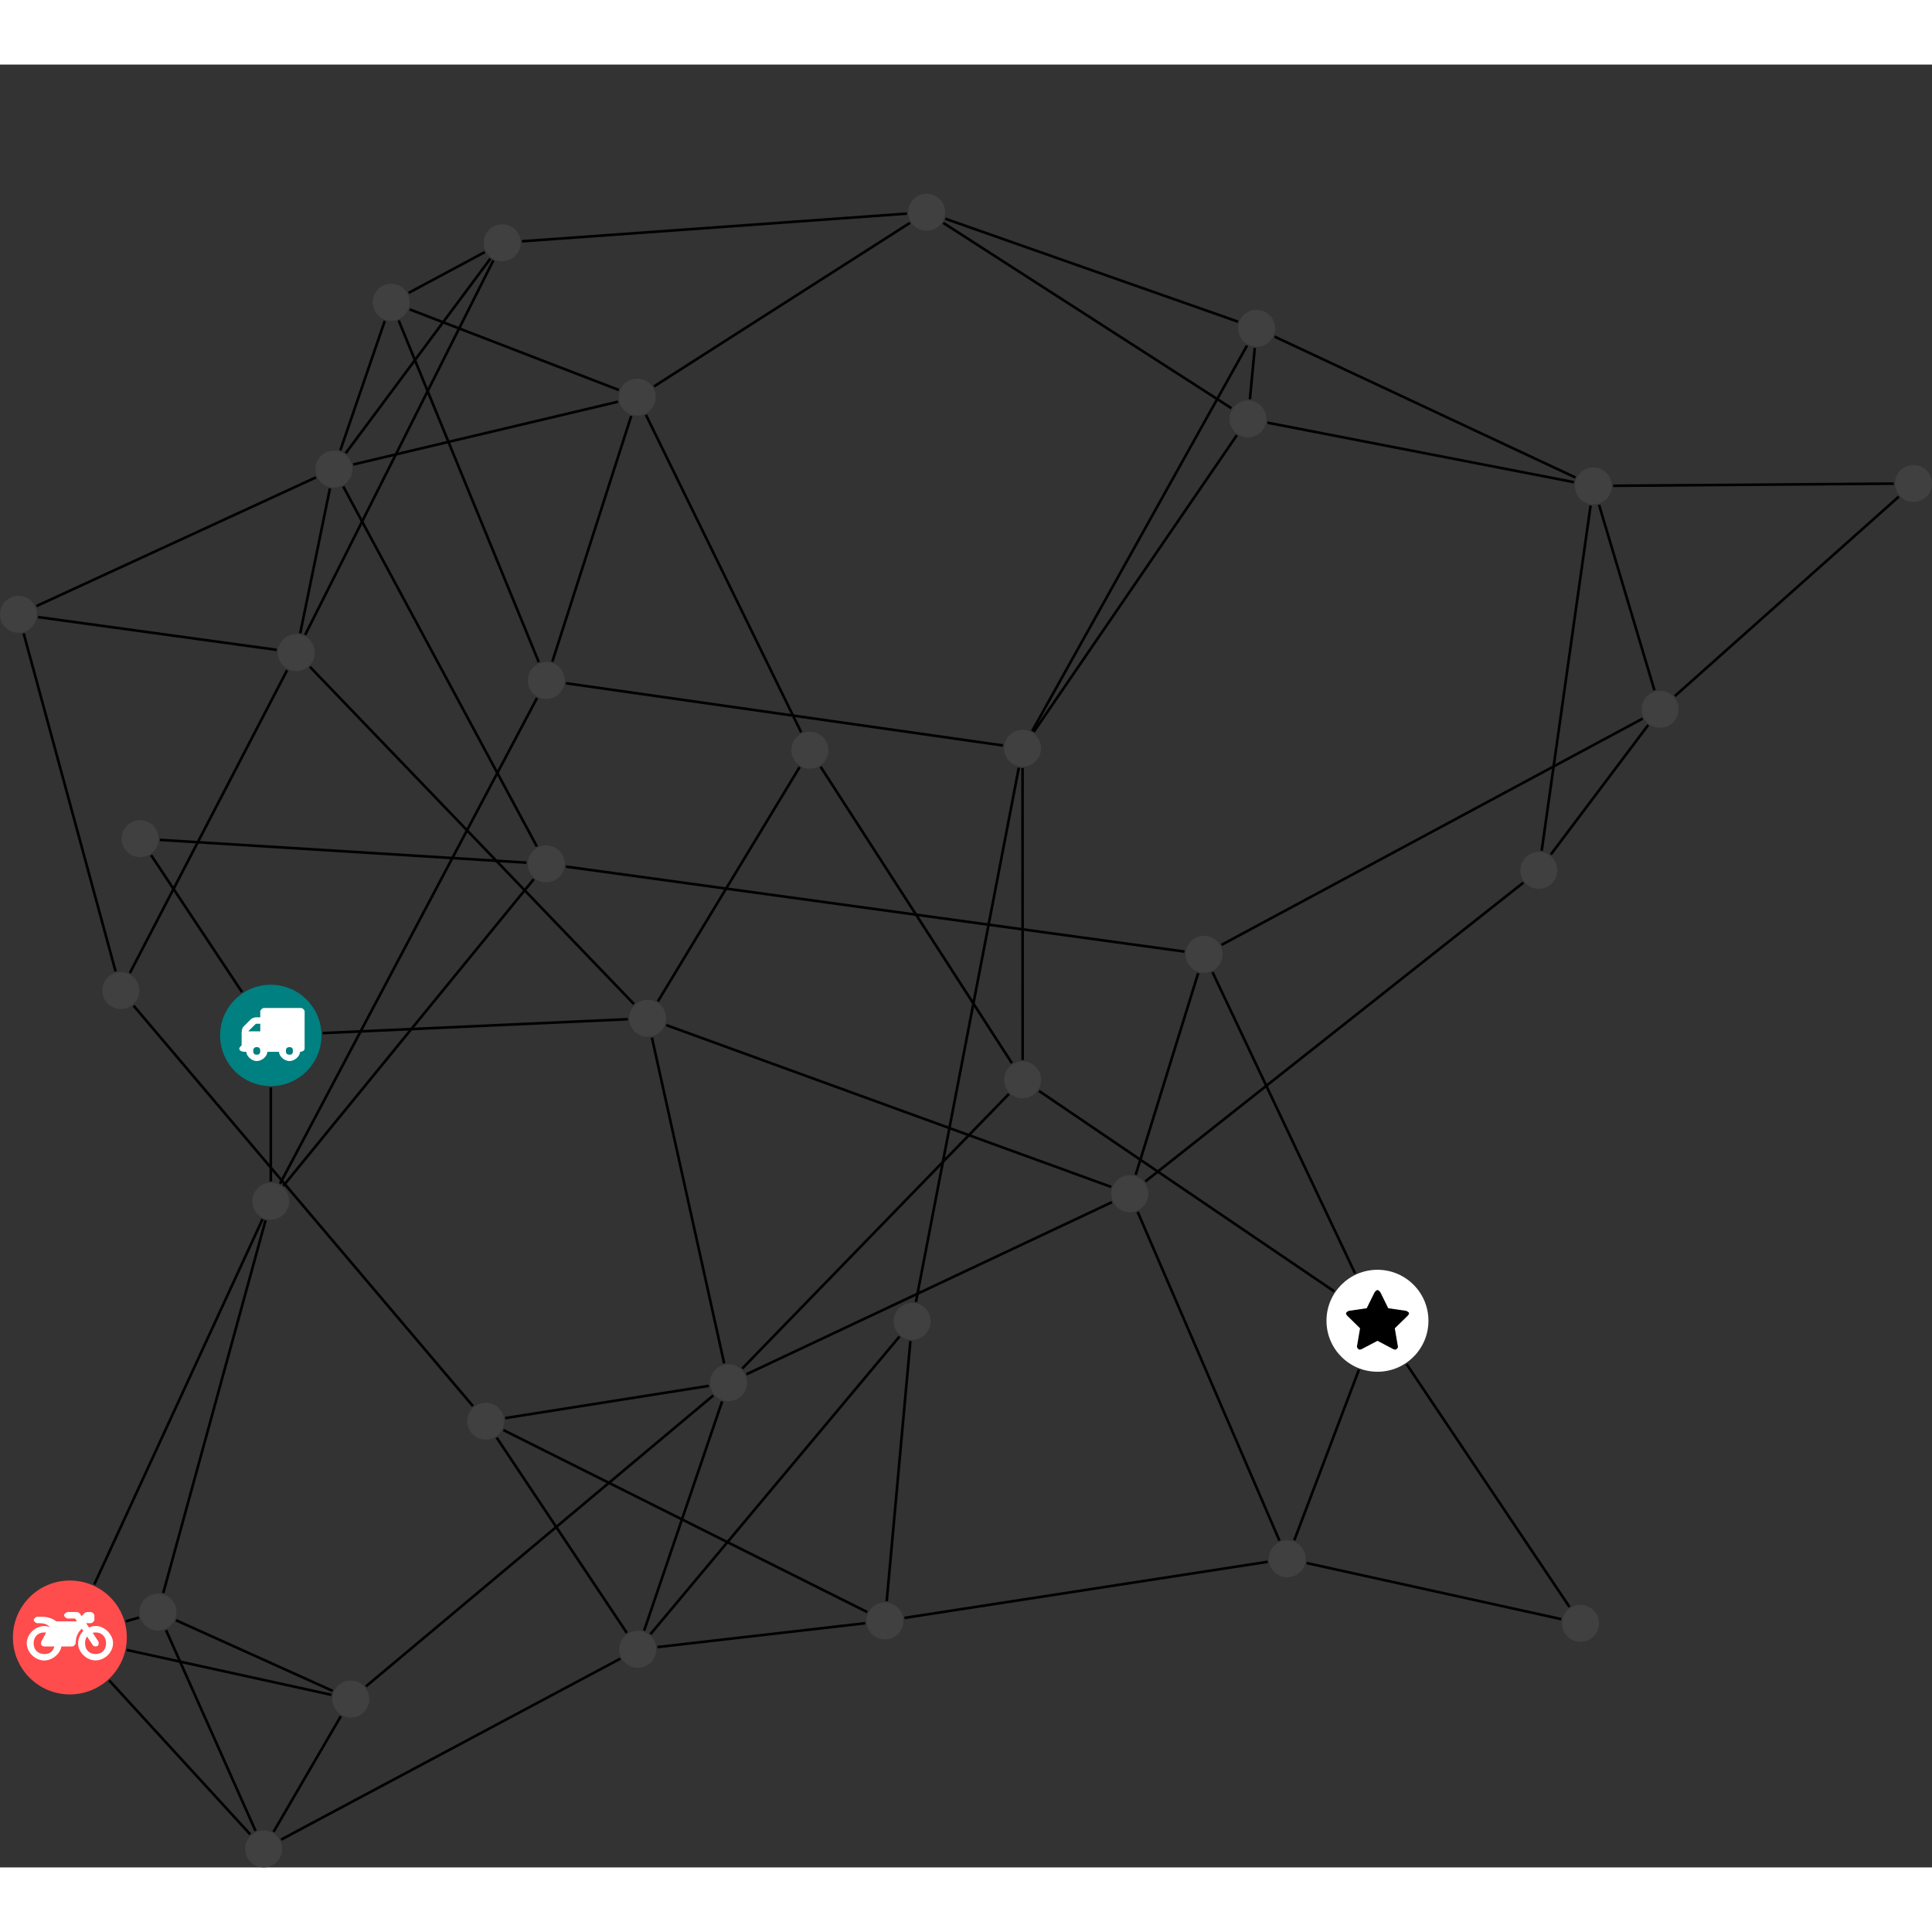<?xml version="1.0" encoding="UTF-8"?>
<svg xmlns="http://www.w3.org/2000/svg" xmlns:xlink="http://www.w3.org/1999/xlink" width="294.654pt" height="294.654pt" viewBox="0.000 -19.696 294.654 274.958" version="1.1">
<rect x="0.000" y="-19.696" width="294.654" height="274.958" fill="#333333" stroke="none"/>
<defs>
<g>
<symbol overflow="visible" id="glyph0-0">
<path style="stroke:none;" d="M 1.422 -0.75 L 1.422 -7.922 L 3.562 -7.922 L 3.562 -0.891 L 1.422 -0.891 Z M 0.625 0 L 4.531 0 L 4.531 -8.812 L 0.438 -8.812 L 0.438 0 Z M 0.625 0 "/>
</symbol>
<symbol overflow="visible" id="glyph0-1">
<path style="stroke:none;" d="M 3.375 -0.844 C 3.375 -0.453 3.234 -0.266 2.844 -0.266 C 2.469 -0.266 2.297 -0.453 2.297 -0.844 C 2.297 -1.219 2.469 -1.422 2.844 -1.422 C 3.234 -1.422 3.375 -1.219 3.375 -0.844 Z M 1.594 -3.688 L 1.594 -3.859 C 1.594 -3.875 1.578 -3.875 1.594 -3.891 L 2.688 -4.969 C 2.703 -5 2.656 -4.984 2.688 -4.984 L 3.375 -4.984 L 3.375 -3.828 L 1.594 -3.828 Z M 8.359 -0.844 C 8.359 -0.453 8.219 -0.266 7.828 -0.266 C 7.453 -0.266 7.281 -0.453 7.281 -0.844 C 7.281 -1.219 7.453 -1.422 7.828 -1.422 C 8.219 -1.422 8.359 -1.219 8.359 -0.844 Z M 10.141 -6.891 C 10.141 -7.094 9.812 -7.391 9.609 -7.391 L 3.922 -7.391 C 3.719 -7.391 3.375 -7.094 3.375 -6.891 L 3.375 -5.969 L 2.672 -5.969 C 2.469 -5.969 2.078 -5.812 1.938 -5.672 L 0.844 -4.578 C 0.531 -4.266 0.531 -3.734 0.531 -3.328 L 0.531 -1.688 C 0.516 -1.688 0.172 -1.391 0.172 -1.203 C 0.172 -0.781 0.781 -0.703 1.062 -0.703 L 1.25 -0.703 C 1.25 -0.047 2.062 0.703 2.844 0.703 C 3.641 0.703 4.453 -0.047 4.453 -0.703 L 6.234 -0.703 C 6.234 -0.047 7.047 0.703 7.828 0.703 C 8.625 0.703 9.438 -0.047 9.438 -0.703 C 9.547 -0.703 10.141 -0.781 10.141 -1.203 Z M 10.141 -6.891 "/>
</symbol>
<symbol overflow="visible" id="glyph0-2">
<path style="stroke:none;" d="M 12.969 -2.906 C 12.844 -3.984 11.859 -5.016 10.781 -5.219 C 10.234 -5.328 9.703 -5.219 9.328 -5.031 L 8.875 -5.688 L 9.609 -5.688 C 9.812 -5.688 10.141 -5.984 10.141 -6.188 L 10.141 -6.891 C 10.141 -7.094 9.812 -7.391 9.609 -7.391 L 9.047 -7.391 C 8.969 -7.391 8.734 -7.312 8.656 -7.25 L 8.188 -6.766 L 7.891 -7.203 C 7.828 -7.281 7.594 -7.391 7.484 -7.391 L 6.078 -7.391 C 5.906 -7.391 5.547 -7.125 5.516 -6.953 C 5.484 -6.734 5.828 -6.406 6.047 -6.406 L 7.188 -6.406 L 7.484 -5.969 L 4.344 -5.969 C 4.141 -6.125 3.375 -6.672 2.141 -6.672 L 1.422 -6.672 C 1.219 -6.672 0.891 -6.375 0.891 -6.188 C 0.891 -5.984 1.219 -5.688 1.422 -5.688 L 1.781 -5.688 C 2.484 -5.688 2.906 -5.516 3.281 -5.188 L 3.25 -5.141 C 3.078 -5.188 2.797 -5.25 2.5 -5.25 C 1.109 -5.25 -0.172 -4 -0.172 -2.625 C -0.172 -1.25 1.109 0 2.5 0 C 3.75 0 4.953 -1.062 5.109 -2.141 L 6.766 -2.141 C 6.969 -2.141 7.281 -2.438 7.281 -2.625 C 7.281 -3.609 7.688 -4.391 8.219 -4.844 L 8.453 -4.5 C 7.969 -4.062 7.578 -3.203 7.672 -2.359 C 7.781 -1.172 8.969 -0.094 10.141 -0.016 C 11.703 0.094 13.156 -1.344 12.969 -2.906 Z M 2.5 -0.984 C 1.516 -0.984 0.875 -1.641 0.875 -2.625 C 0.875 -3.594 1.516 -4.281 2.5 -4.281 C 2.672 -4.281 2.844 -4.234 2.781 -4.25 L 2.047 -2.891 C 2 -2.781 2 -2.469 2.047 -2.359 C 2.125 -2.25 2.375 -2.141 2.5 -2.141 L 4.031 -2.141 C 3.891 -1.453 3.344 -0.984 2.5 -0.984 Z M 10.328 -0.984 C 9.344 -0.984 8.719 -1.641 8.719 -2.625 C 8.719 -3.109 8.859 -3.469 9.031 -3.641 L 9.906 -2.328 C 9.969 -2.219 10.203 -2.141 10.328 -2.141 C 10.391 -2.141 10.594 -2.188 10.641 -2.234 C 10.812 -2.344 10.844 -2.75 10.734 -2.922 L 9.875 -4.219 C 9.859 -4.219 10.094 -4.281 10.328 -4.281 C 11.297 -4.281 11.922 -3.594 11.922 -2.625 C 11.922 -1.641 11.297 -0.984 10.328 -0.984 Z M 10.328 -0.984 "/>
</symbol>
<symbol overflow="visible" id="glyph0-3">
<path style="stroke:none;" d="M 9.438 -5.078 C 9.438 -5.25 9.078 -5.453 8.938 -5.469 L 6.266 -5.859 L 5.078 -8.266 C 5.031 -8.375 4.75 -8.641 4.625 -8.641 C 4.5 -8.641 4.234 -8.375 4.172 -8.266 L 2.984 -5.859 L 0.312 -5.469 C 0.172 -5.453 -0.172 -5.25 -0.172 -5.078 C -0.172 -4.969 -0.062 -4.781 0.016 -4.719 L 1.969 -2.797 L 1.5 -0.062 C 1.5 -0.016 1.5 0.016 1.5 0.047 C 1.5 0.203 1.75 0.453 1.906 0.453 C 1.984 0.453 2.188 0.406 2.25 0.359 L 4.625 -0.891 L 7 0.359 C 7.062 0.406 7.266 0.453 7.344 0.453 C 7.5 0.453 7.75 0.203 7.75 0.047 C 7.75 0.016 7.75 -0.016 7.734 -0.062 L 7.266 -2.797 L 9.234 -4.719 C 9.297 -4.781 9.438 -4.969 9.438 -5.078 Z M 9.438 -5.078 "/>
</symbol>
</g>
<clipPath id="clip1">
  <path d="M 19 213 L 45 213 L 45 255.262 L 19 255.262 Z M 19 213 "/>
</clipPath>
<clipPath id="clip2">
  <path d="M 11 221 L 44 221 L 44 255.262 L 11 255.262 Z M 11 221 "/>
</clipPath>
<clipPath id="clip3">
  <path d="M 36 226 L 58 226 L 58 255.262 L 36 255.262 Z M 36 226 "/>
</clipPath>
<clipPath id="clip4">
  <path d="M 37 217 L 101 217 L 101 255.262 L 37 255.262 Z M 37 217 "/>
</clipPath>
<clipPath id="clip5">
  <path d="M 249 40 L 294.652 40 L 294.652 83 L 249 83 Z M 249 40 "/>
</clipPath>
<clipPath id="clip6">
  <path d="M 240 38 L 294.652 38 L 294.652 51 L 240 51 Z M 240 38 "/>
</clipPath>
<clipPath id="clip7">
  <path d="M 37 249 L 44 249 L 44 255.262 L 37 255.262 Z M 37 249 "/>
</clipPath>
<clipPath id="clip8">
  <path d="M 289 41 L 294.652 41 L 294.652 48 L 289 48 Z M 289 41 "/>
</clipPath>
</defs>
<g id="surface1">
<path style="fill:none;stroke-width:0.399;stroke-linecap:butt;stroke-linejoin:miter;stroke:rgb(0%,0%,0%);stroke-opacity:1;stroke-miterlimit:10;" d="M 0.001 -7.93 L 0.001 -22.262 " transform="matrix(1,0,0,-1,41.3,128.375)"/>
<path style="fill:none;stroke-width:0.399;stroke-linecap:butt;stroke-linejoin:miter;stroke:rgb(0%,0%,0%);stroke-opacity:1;stroke-miterlimit:10;" d="M 7.919 0.359 L 54.458 2.477 " transform="matrix(1,0,0,-1,41.3,128.375)"/>
<path style="fill:none;stroke-width:0.399;stroke-linecap:butt;stroke-linejoin:miter;stroke:rgb(0%,0%,0%);stroke-opacity:1;stroke-miterlimit:10;" d="M -4.386 6.605 L -18.257 27.5 " transform="matrix(1,0,0,-1,41.3,128.375)"/>
<path style="fill:none;stroke-width:0.399;stroke-linecap:butt;stroke-linejoin:miter;stroke:rgb(0%,0%,0%);stroke-opacity:1;stroke-miterlimit:10;" d="M -0.8 -28.191 L -16.405 -85.035 " transform="matrix(1,0,0,-1,41.3,128.375)"/>
<path style="fill:none;stroke-width:0.399;stroke-linecap:butt;stroke-linejoin:miter;stroke:rgb(0%,0%,0%);stroke-opacity:1;stroke-miterlimit:10;" d="M -1.261 -28.02 L -26.925 -83.742 " transform="matrix(1,0,0,-1,41.3,128.375)"/>
<path style="fill:none;stroke-width:0.399;stroke-linecap:butt;stroke-linejoin:miter;stroke:rgb(0%,0%,0%);stroke-opacity:1;stroke-miterlimit:10;" d="M 1.411 -22.613 L 40.606 51.477 " transform="matrix(1,0,0,-1,41.3,128.375)"/>
<path style="fill:none;stroke-width:0.399;stroke-linecap:butt;stroke-linejoin:miter;stroke:rgb(0%,0%,0%);stroke-opacity:1;stroke-miterlimit:10;" d="M 1.907 -22.941 L 40.102 23.828 " transform="matrix(1,0,0,-1,41.3,128.375)"/>
<path style="fill:none;stroke-width:0.399;stroke-linecap:butt;stroke-linejoin:miter;stroke:rgb(0%,0%,0%);stroke-opacity:1;stroke-miterlimit:10;" d="M -20.105 -88.781 L -22.105 -89.355 " transform="matrix(1,0,0,-1,41.3,128.375)"/>
<g clip-path="url(#clip1)" clip-rule="nonzero">
<path style="fill:none;stroke-width:0.399;stroke-linecap:butt;stroke-linejoin:miter;stroke:rgb(0%,0%,0%);stroke-opacity:1;stroke-miterlimit:10;" d="M -15.976 -90.703 L -2.327 -121.312 " transform="matrix(1,0,0,-1,41.3,128.375)"/>
</g>
<path style="fill:none;stroke-width:0.399;stroke-linecap:butt;stroke-linejoin:miter;stroke:rgb(0%,0%,0%);stroke-opacity:1;stroke-miterlimit:10;" d="M -14.456 -89.188 L 9.45 -99.973 " transform="matrix(1,0,0,-1,41.3,128.375)"/>
<g clip-path="url(#clip2)" clip-rule="nonzero">
<path style="fill:none;stroke-width:0.399;stroke-linecap:butt;stroke-linejoin:miter;stroke:rgb(0%,0%,0%);stroke-opacity:1;stroke-miterlimit:10;" d="M -24.644 -98.367 L -3.136 -121.848 " transform="matrix(1,0,0,-1,41.3,128.375)"/>
</g>
<path style="fill:none;stroke-width:0.399;stroke-linecap:butt;stroke-linejoin:miter;stroke:rgb(0%,0%,0%);stroke-opacity:1;stroke-miterlimit:10;" d="M -21.964 -93.719 L 9.251 -100.566 " transform="matrix(1,0,0,-1,41.3,128.375)"/>
<g clip-path="url(#clip3)" clip-rule="nonzero">
<path style="fill:none;stroke-width:0.399;stroke-linecap:butt;stroke-linejoin:miter;stroke:rgb(0%,0%,0%);stroke-opacity:1;stroke-miterlimit:10;" d="M 0.419 -121.461 L 10.68 -103.824 " transform="matrix(1,0,0,-1,41.3,128.375)"/>
</g>
<g clip-path="url(#clip4)" clip-rule="nonzero">
<path style="fill:none;stroke-width:0.399;stroke-linecap:butt;stroke-linejoin:miter;stroke:rgb(0%,0%,0%);stroke-opacity:1;stroke-miterlimit:10;" d="M 1.567 -122.648 L 53.305 -95.047 " transform="matrix(1,0,0,-1,41.3,128.375)"/>
</g>
<path style="fill:none;stroke-width:0.399;stroke-linecap:butt;stroke-linejoin:miter;stroke:rgb(0%,0%,0%);stroke-opacity:1;stroke-miterlimit:10;" d="M 14.512 -99.277 L 67.485 -54.902 " transform="matrix(1,0,0,-1,41.3,128.375)"/>
<path style="fill:none;stroke-width:0.399;stroke-linecap:butt;stroke-linejoin:miter;stroke:rgb(0%,0%,0%);stroke-opacity:1;stroke-miterlimit:10;" d="M 198.071 -87.164 L 173.227 -50.137 " transform="matrix(1,0,0,-1,41.3,128.375)"/>
<path style="fill:none;stroke-width:0.399;stroke-linecap:butt;stroke-linejoin:miter;stroke:rgb(0%,0%,0%);stroke-opacity:1;stroke-miterlimit:10;" d="M 196.805 -89.02 L 157.97 -80.461 " transform="matrix(1,0,0,-1,41.3,128.375)"/>
<path style="fill:none;stroke-width:0.399;stroke-linecap:butt;stroke-linejoin:miter;stroke:rgb(0%,0%,0%);stroke-opacity:1;stroke-miterlimit:10;" d="M 165.954 -50.973 L 156.095 -76.988 " transform="matrix(1,0,0,-1,41.3,128.375)"/>
<path style="fill:none;stroke-width:0.399;stroke-linecap:butt;stroke-linejoin:miter;stroke:rgb(0%,0%,0%);stroke-opacity:1;stroke-miterlimit:10;" d="M 165.372 -36.301 L 143.622 9.652 " transform="matrix(1,0,0,-1,41.3,128.375)"/>
<path style="fill:none;stroke-width:0.399;stroke-linecap:butt;stroke-linejoin:miter;stroke:rgb(0%,0%,0%);stroke-opacity:1;stroke-miterlimit:10;" d="M 162.184 -39.031 L 117.161 -8.461 " transform="matrix(1,0,0,-1,41.3,128.375)"/>
<path style="fill:none;stroke-width:0.399;stroke-linecap:butt;stroke-linejoin:miter;stroke:rgb(0%,0%,0%);stroke-opacity:1;stroke-miterlimit:10;" d="M 153.829 -77.039 L 132.208 -26.91 " transform="matrix(1,0,0,-1,41.3,128.375)"/>
<path style="fill:none;stroke-width:0.399;stroke-linecap:butt;stroke-linejoin:miter;stroke:rgb(0%,0%,0%);stroke-opacity:1;stroke-miterlimit:10;" d="M 152.044 -80.273 L 96.645 -88.832 " transform="matrix(1,0,0,-1,41.3,128.375)"/>
<path style="fill:none;stroke-width:0.399;stroke-linecap:butt;stroke-linejoin:miter;stroke:rgb(0%,0%,0%);stroke-opacity:1;stroke-miterlimit:10;" d="M 141.438 9.496 L 131.907 -21.254 " transform="matrix(1,0,0,-1,41.3,128.375)"/>
<path style="fill:none;stroke-width:0.399;stroke-linecap:butt;stroke-linejoin:miter;stroke:rgb(0%,0%,0%);stroke-opacity:1;stroke-miterlimit:10;" d="M 144.989 13.809 L 209.223 48.324 " transform="matrix(1,0,0,-1,41.3,128.375)"/>
<path style="fill:none;stroke-width:0.399;stroke-linecap:butt;stroke-linejoin:miter;stroke:rgb(0%,0%,0%);stroke-opacity:1;stroke-miterlimit:10;" d="M 139.345 12.789 L 45.001 25.754 " transform="matrix(1,0,0,-1,41.3,128.375)"/>
<path style="fill:none;stroke-width:0.399;stroke-linecap:butt;stroke-linejoin:miter;stroke:rgb(0%,0%,0%);stroke-opacity:1;stroke-miterlimit:10;" d="M 133.38 -22.266 L 191.032 23.312 " transform="matrix(1,0,0,-1,41.3,128.375)"/>
<path style="fill:none;stroke-width:0.399;stroke-linecap:butt;stroke-linejoin:miter;stroke:rgb(0%,0%,0%);stroke-opacity:1;stroke-miterlimit:10;" d="M 128.282 -25.426 L 72.532 -51.68 " transform="matrix(1,0,0,-1,41.3,128.375)"/>
<path style="fill:none;stroke-width:0.399;stroke-linecap:butt;stroke-linejoin:miter;stroke:rgb(0%,0%,0%);stroke-opacity:1;stroke-miterlimit:10;" d="M 128.177 -23.105 L 60.309 1.582 " transform="matrix(1,0,0,-1,41.3,128.375)"/>
<g clip-path="url(#clip5)" clip-rule="nonzero">
<path style="fill:none;stroke-width:0.399;stroke-linecap:butt;stroke-linejoin:miter;stroke:rgb(0%,0%,0%);stroke-opacity:1;stroke-miterlimit:10;" d="M 248.286 82.176 L 214.137 51.758 " transform="matrix(1,0,0,-1,41.3,128.375)"/>
</g>
<g clip-path="url(#clip6)" clip-rule="nonzero">
<path style="fill:none;stroke-width:0.399;stroke-linecap:butt;stroke-linejoin:miter;stroke:rgb(0%,0%,0%);stroke-opacity:1;stroke-miterlimit:10;" d="M 247.52 84.16 L 204.727 83.832 " transform="matrix(1,0,0,-1,41.3,128.375)"/>
</g>
<path style="fill:none;stroke-width:0.399;stroke-linecap:butt;stroke-linejoin:miter;stroke:rgb(0%,0%,0%);stroke-opacity:1;stroke-miterlimit:10;" d="M 195.216 27.594 L 210.067 47.34 " transform="matrix(1,0,0,-1,41.3,128.375)"/>
<path style="fill:none;stroke-width:0.399;stroke-linecap:butt;stroke-linejoin:miter;stroke:rgb(0%,0%,0%);stroke-opacity:1;stroke-miterlimit:10;" d="M 193.825 28.172 L 201.286 80.82 " transform="matrix(1,0,0,-1,41.3,128.375)"/>
<path style="fill:none;stroke-width:0.399;stroke-linecap:butt;stroke-linejoin:miter;stroke:rgb(0%,0%,0%);stroke-opacity:1;stroke-miterlimit:10;" d="M 211.02 52.645 L 202.575 80.918 " transform="matrix(1,0,0,-1,41.3,128.375)"/>
<path style="fill:none;stroke-width:0.399;stroke-linecap:butt;stroke-linejoin:miter;stroke:rgb(0%,0%,0%);stroke-opacity:1;stroke-miterlimit:10;" d="M 198.747 84.383 L 152.001 93.457 " transform="matrix(1,0,0,-1,41.3,128.375)"/>
<path style="fill:none;stroke-width:0.399;stroke-linecap:butt;stroke-linejoin:miter;stroke:rgb(0%,0%,0%);stroke-opacity:1;stroke-miterlimit:10;" d="M 198.977 85.09 L 153.091 106.578 " transform="matrix(1,0,0,-1,41.3,128.375)"/>
<path style="fill:none;stroke-width:0.399;stroke-linecap:butt;stroke-linejoin:miter;stroke:rgb(0%,0%,0%);stroke-opacity:1;stroke-miterlimit:10;" d="M 149.325 97.035 L 150.071 104.852 " transform="matrix(1,0,0,-1,41.3,128.375)"/>
<path style="fill:none;stroke-width:0.399;stroke-linecap:butt;stroke-linejoin:miter;stroke:rgb(0%,0%,0%);stroke-opacity:1;stroke-miterlimit:10;" d="M 147.333 91.543 L 116.356 46.289 " transform="matrix(1,0,0,-1,41.3,128.375)"/>
<path style="fill:none;stroke-width:0.399;stroke-linecap:butt;stroke-linejoin:miter;stroke:rgb(0%,0%,0%);stroke-opacity:1;stroke-miterlimit:10;" d="M 146.501 95.664 L 102.563 123.926 " transform="matrix(1,0,0,-1,41.3,128.375)"/>
<path style="fill:none;stroke-width:0.399;stroke-linecap:butt;stroke-linejoin:miter;stroke:rgb(0%,0%,0%);stroke-opacity:1;stroke-miterlimit:10;" d="M 148.887 105.219 L 116.122 46.434 " transform="matrix(1,0,0,-1,41.3,128.375)"/>
<path style="fill:none;stroke-width:0.399;stroke-linecap:butt;stroke-linejoin:miter;stroke:rgb(0%,0%,0%);stroke-opacity:1;stroke-miterlimit:10;" d="M 147.509 108.859 L 102.872 124.559 " transform="matrix(1,0,0,-1,41.3,128.375)"/>
<path style="fill:none;stroke-width:0.399;stroke-linecap:butt;stroke-linejoin:miter;stroke:rgb(0%,0%,0%);stroke-opacity:1;stroke-miterlimit:10;" d="M 111.665 44.223 L 45.005 53.719 " transform="matrix(1,0,0,-1,41.3,128.375)"/>
<path style="fill:none;stroke-width:0.399;stroke-linecap:butt;stroke-linejoin:miter;stroke:rgb(0%,0%,0%);stroke-opacity:1;stroke-miterlimit:10;" d="M 114.083 40.832 L 98.391 -40.641 " transform="matrix(1,0,0,-1,41.3,128.375)"/>
<path style="fill:none;stroke-width:0.399;stroke-linecap:butt;stroke-linejoin:miter;stroke:rgb(0%,0%,0%);stroke-opacity:1;stroke-miterlimit:10;" d="M 114.653 40.781 L 114.665 -3.746 " transform="matrix(1,0,0,-1,41.3,128.375)"/>
<path style="fill:none;stroke-width:0.399;stroke-linecap:butt;stroke-linejoin:miter;stroke:rgb(0%,0%,0%);stroke-opacity:1;stroke-miterlimit:10;" d="M 40.872 56.934 L 19.505 109.035 " transform="matrix(1,0,0,-1,41.3,128.375)"/>
<path style="fill:none;stroke-width:0.399;stroke-linecap:butt;stroke-linejoin:miter;stroke:rgb(0%,0%,0%);stroke-opacity:1;stroke-miterlimit:10;" d="M 42.938 57.016 L 54.97 94.477 " transform="matrix(1,0,0,-1,41.3,128.375)"/>
<path style="fill:none;stroke-width:0.399;stroke-linecap:butt;stroke-linejoin:miter;stroke:rgb(0%,0%,0%);stroke-opacity:1;stroke-miterlimit:10;" d="M 97.548 -46.605 L 93.934 -86.289 " transform="matrix(1,0,0,-1,41.3,128.375)"/>
<path style="fill:none;stroke-width:0.399;stroke-linecap:butt;stroke-linejoin:miter;stroke:rgb(0%,0%,0%);stroke-opacity:1;stroke-miterlimit:10;" d="M 95.884 -45.918 L 57.903 -91.309 " transform="matrix(1,0,0,-1,41.3,128.375)"/>
<path style="fill:none;stroke-width:0.399;stroke-linecap:butt;stroke-linejoin:miter;stroke:rgb(0%,0%,0%);stroke-opacity:1;stroke-miterlimit:10;" d="M 90.665 -89.641 L 58.966 -93.281 " transform="matrix(1,0,0,-1,41.3,128.375)"/>
<path style="fill:none;stroke-width:0.399;stroke-linecap:butt;stroke-linejoin:miter;stroke:rgb(0%,0%,0%);stroke-opacity:1;stroke-miterlimit:10;" d="M 90.966 -87.945 L 35.473 -60.18 " transform="matrix(1,0,0,-1,41.3,128.375)"/>
<path style="fill:none;stroke-width:0.399;stroke-linecap:butt;stroke-linejoin:miter;stroke:rgb(0%,0%,0%);stroke-opacity:1;stroke-miterlimit:10;" d="M 54.294 -91.113 L 34.45 -61.34 " transform="matrix(1,0,0,-1,41.3,128.375)"/>
<path style="fill:none;stroke-width:0.399;stroke-linecap:butt;stroke-linejoin:miter;stroke:rgb(0%,0%,0%);stroke-opacity:1;stroke-miterlimit:10;" d="M 56.938 -90.766 L 68.829 -55.824 " transform="matrix(1,0,0,-1,41.3,128.375)"/>
<path style="fill:none;stroke-width:0.399;stroke-linecap:butt;stroke-linejoin:miter;stroke:rgb(0%,0%,0%);stroke-opacity:1;stroke-miterlimit:10;" d="M 35.755 -58.359 L 66.821 -53.438 " transform="matrix(1,0,0,-1,41.3,128.375)"/>
<path style="fill:none;stroke-width:0.399;stroke-linecap:butt;stroke-linejoin:miter;stroke:rgb(0%,0%,0%);stroke-opacity:1;stroke-miterlimit:10;" d="M 30.825 -56.527 L -20.929 4.547 " transform="matrix(1,0,0,-1,41.3,128.375)"/>
<path style="fill:none;stroke-width:0.399;stroke-linecap:butt;stroke-linejoin:miter;stroke:rgb(0%,0%,0%);stroke-opacity:1;stroke-miterlimit:10;" d="M 69.145 -50.02 L 58.126 -0.332 " transform="matrix(1,0,0,-1,41.3,128.375)"/>
<path style="fill:none;stroke-width:0.399;stroke-linecap:butt;stroke-linejoin:miter;stroke:rgb(0%,0%,0%);stroke-opacity:1;stroke-miterlimit:10;" d="M 71.903 -50.801 L 112.563 -8.93 " transform="matrix(1,0,0,-1,41.3,128.375)"/>
<path style="fill:none;stroke-width:0.399;stroke-linecap:butt;stroke-linejoin:miter;stroke:rgb(0%,0%,0%);stroke-opacity:1;stroke-miterlimit:10;" d="M -23.671 9.762 L -37.691 61.309 " transform="matrix(1,0,0,-1,41.3,128.375)"/>
<path style="fill:none;stroke-width:0.399;stroke-linecap:butt;stroke-linejoin:miter;stroke:rgb(0%,0%,0%);stroke-opacity:1;stroke-miterlimit:10;" d="M -21.491 9.527 L 2.493 55.715 " transform="matrix(1,0,0,-1,41.3,128.375)"/>
<path style="fill:none;stroke-width:0.399;stroke-linecap:butt;stroke-linejoin:miter;stroke:rgb(0%,0%,0%);stroke-opacity:1;stroke-miterlimit:10;" d="M -35.495 63.809 L 0.895 58.805 " transform="matrix(1,0,0,-1,41.3,128.375)"/>
<path style="fill:none;stroke-width:0.399;stroke-linecap:butt;stroke-linejoin:miter;stroke:rgb(0%,0%,0%);stroke-opacity:1;stroke-miterlimit:10;" d="M -35.741 65.484 L 6.888 85.117 " transform="matrix(1,0,0,-1,41.3,128.375)"/>
<path style="fill:none;stroke-width:0.399;stroke-linecap:butt;stroke-linejoin:miter;stroke:rgb(0%,0%,0%);stroke-opacity:1;stroke-miterlimit:10;" d="M 4.489 61.348 L 9.02 83.422 " transform="matrix(1,0,0,-1,41.3,128.375)"/>
<path style="fill:none;stroke-width:0.399;stroke-linecap:butt;stroke-linejoin:miter;stroke:rgb(0%,0%,0%);stroke-opacity:1;stroke-miterlimit:10;" d="M 5.239 61.09 L 33.938 118.203 " transform="matrix(1,0,0,-1,41.3,128.375)"/>
<path style="fill:none;stroke-width:0.399;stroke-linecap:butt;stroke-linejoin:miter;stroke:rgb(0%,0%,0%);stroke-opacity:1;stroke-miterlimit:10;" d="M 5.973 56.215 L 55.384 4.789 " transform="matrix(1,0,0,-1,41.3,128.375)"/>
<path style="fill:none;stroke-width:0.399;stroke-linecap:butt;stroke-linejoin:miter;stroke:rgb(0%,0%,0%);stroke-opacity:1;stroke-miterlimit:10;" d="M 11.427 88.801 L 33.493 118.477 " transform="matrix(1,0,0,-1,41.3,128.375)"/>
<path style="fill:none;stroke-width:0.399;stroke-linecap:butt;stroke-linejoin:miter;stroke:rgb(0%,0%,0%);stroke-opacity:1;stroke-miterlimit:10;" d="M 10.606 89.234 L 17.38 108.973 " transform="matrix(1,0,0,-1,41.3,128.375)"/>
<path style="fill:none;stroke-width:0.399;stroke-linecap:butt;stroke-linejoin:miter;stroke:rgb(0%,0%,0%);stroke-opacity:1;stroke-miterlimit:10;" d="M 12.563 87.074 L 52.954 96.656 " transform="matrix(1,0,0,-1,41.3,128.375)"/>
<path style="fill:none;stroke-width:0.399;stroke-linecap:butt;stroke-linejoin:miter;stroke:rgb(0%,0%,0%);stroke-opacity:1;stroke-miterlimit:10;" d="M 11.055 83.719 L 40.579 28.82 " transform="matrix(1,0,0,-1,41.3,128.375)"/>
<path style="fill:none;stroke-width:0.399;stroke-linecap:butt;stroke-linejoin:miter;stroke:rgb(0%,0%,0%);stroke-opacity:1;stroke-miterlimit:10;" d="M 32.634 119.473 L 21.02 113.25 " transform="matrix(1,0,0,-1,41.3,128.375)"/>
<path style="fill:none;stroke-width:0.399;stroke-linecap:butt;stroke-linejoin:miter;stroke:rgb(0%,0%,0%);stroke-opacity:1;stroke-miterlimit:10;" d="M 38.302 121.117 L 97.016 125.34 " transform="matrix(1,0,0,-1,41.3,128.375)"/>
<path style="fill:none;stroke-width:0.399;stroke-linecap:butt;stroke-linejoin:miter;stroke:rgb(0%,0%,0%);stroke-opacity:1;stroke-miterlimit:10;" d="M 21.177 110.738 L 53.075 98.438 " transform="matrix(1,0,0,-1,41.3,128.375)"/>
<path style="fill:none;stroke-width:0.399;stroke-linecap:butt;stroke-linejoin:miter;stroke:rgb(0%,0%,0%);stroke-opacity:1;stroke-miterlimit:10;" d="M 97.481 123.934 L 58.434 98.977 " transform="matrix(1,0,0,-1,41.3,128.375)"/>
<path style="fill:none;stroke-width:0.399;stroke-linecap:butt;stroke-linejoin:miter;stroke:rgb(0%,0%,0%);stroke-opacity:1;stroke-miterlimit:10;" d="M 57.216 94.641 L 80.891 46.227 " transform="matrix(1,0,0,-1,41.3,128.375)"/>
<path style="fill:none;stroke-width:0.399;stroke-linecap:butt;stroke-linejoin:miter;stroke:rgb(0%,0%,0%);stroke-opacity:1;stroke-miterlimit:10;" d="M 80.657 40.934 L 59.036 5.195 " transform="matrix(1,0,0,-1,41.3,128.375)"/>
<path style="fill:none;stroke-width:0.399;stroke-linecap:butt;stroke-linejoin:miter;stroke:rgb(0%,0%,0%);stroke-opacity:1;stroke-miterlimit:10;" d="M 83.852 40.98 L 113.028 -4.23 " transform="matrix(1,0,0,-1,41.3,128.375)"/>
<path style="fill:none;stroke-width:0.399;stroke-linecap:butt;stroke-linejoin:miter;stroke:rgb(0%,0%,0%);stroke-opacity:1;stroke-miterlimit:10;" d="M -16.917 29.828 L 38.997 26.352 " transform="matrix(1,0,0,-1,41.3,128.375)"/>
<path style=" stroke:none;fill-rule:nonzero;fill:rgb(0%,50%,50%);fill-opacity:1;" d="M 49.027 128.375 C 49.027 124.105 45.57 120.645 41.301 120.645 C 37.031 120.645 33.57 124.105 33.57 128.375 C 33.57 132.645 37.031 136.105 41.301 136.105 C 45.57 136.105 49.027 132.645 49.027 128.375 Z M 49.027 128.375 "/>
<g style="fill:rgb(100%,100%,100%);fill-opacity:1;">
  <use xlink:href="#glyph0-1" x="36.319" y="131.578"/>
</g>
<path style=" stroke:none;fill-rule:nonzero;fill:rgb(25%,25%,25%);fill-opacity:1;" d="M 44.117 153.652 C 44.117 152.098 42.855 150.836 41.301 150.836 C 39.742 150.836 38.48 152.098 38.48 153.652 C 38.48 155.211 39.742 156.473 41.301 156.473 C 42.855 156.473 44.117 155.211 44.117 153.652 Z M 44.117 153.652 "/>
<path style=" stroke:none;fill-rule:nonzero;fill:rgb(25%,25%,25%);fill-opacity:1;" d="M 26.914 216.32 C 26.914 214.762 25.652 213.5 24.094 213.5 C 22.539 213.5 21.277 214.762 21.277 216.32 C 21.277 217.875 22.539 219.137 24.094 219.137 C 25.652 219.137 26.914 217.875 26.914 216.32 Z M 26.914 216.32 "/>
<path style=" stroke:none;fill-rule:nonzero;fill:rgb(100%,29.999%,29.999%);fill-opacity:1;" d="M 19.344 220.191 C 19.344 215.391 15.453 211.504 10.656 211.504 C 5.859 211.504 1.969 215.391 1.969 220.191 C 1.969 224.988 5.859 228.875 10.656 228.875 C 15.453 228.875 19.344 224.988 19.344 220.191 Z M 19.344 220.191 "/>
<g style="fill:rgb(100%,100%,100%);fill-opacity:1;">
  <use xlink:href="#glyph0-2" x="4.255" y="223.702"/>
</g>
<g clip-path="url(#clip7)" clip-rule="nonzero">
<path style=" stroke:none;fill-rule:nonzero;fill:rgb(25%,25%,25%);fill-opacity:1;" d="M 43.023 252.445 C 43.023 250.887 41.762 249.625 40.203 249.625 C 38.648 249.625 37.387 250.887 37.387 252.445 C 37.387 254 38.648 255.262 40.203 255.262 C 41.762 255.262 43.023 254 43.023 252.445 Z M 43.023 252.445 "/>
</g>
<path style=" stroke:none;fill-rule:nonzero;fill:rgb(25%,25%,25%);fill-opacity:1;" d="M 56.316 229.59 C 56.316 228.031 55.055 226.77 53.5 226.77 C 51.941 226.77 50.68 228.031 50.68 229.59 C 50.68 231.145 51.941 232.406 53.5 232.406 C 55.055 232.406 56.316 231.145 56.316 229.59 Z M 56.316 229.59 "/>
<path style=" stroke:none;fill-rule:nonzero;fill:rgb(25%,25%,25%);fill-opacity:1;" d="M 243.867 218.043 C 243.867 216.488 242.605 215.227 241.051 215.227 C 239.492 215.227 238.23 216.488 238.23 218.043 C 238.23 219.598 239.492 220.859 241.051 220.859 C 242.605 220.859 243.867 219.598 243.867 218.043 Z M 243.867 218.043 "/>
<path style=" stroke:none;fill-rule:nonzero;fill:rgb(100%,100%,100%);fill-opacity:1;" d="M 217.855 171.887 C 217.855 167.594 214.375 164.113 210.078 164.113 C 205.785 164.113 202.305 167.594 202.305 171.887 C 202.305 176.18 205.785 179.664 210.078 179.664 C 214.375 179.664 217.855 176.18 217.855 171.887 Z M 217.855 171.887 "/>
<g style="fill:rgb(0%,0%,0%);fill-opacity:1;">
  <use xlink:href="#glyph0-3" x="205.458" y="175.837"/>
</g>
<path style=" stroke:none;fill-rule:nonzero;fill:rgb(25%,25%,25%);fill-opacity:1;" d="M 199.141 208.188 C 199.141 206.629 197.879 205.367 196.324 205.367 C 194.766 205.367 193.504 206.629 193.504 208.188 C 193.504 209.742 194.766 211.004 196.324 211.004 C 197.879 211.004 199.141 209.742 199.141 208.188 Z M 199.141 208.188 "/>
<path style=" stroke:none;fill-rule:nonzero;fill:rgb(25%,25%,25%);fill-opacity:1;" d="M 186.449 115.996 C 186.449 114.441 185.188 113.18 183.633 113.18 C 182.074 113.18 180.812 114.441 180.812 115.996 C 180.812 117.551 182.074 118.812 183.633 118.812 C 185.188 118.812 186.449 117.551 186.449 115.996 Z M 186.449 115.996 "/>
<path style=" stroke:none;fill-rule:nonzero;fill:rgb(25%,25%,25%);fill-opacity:1;" d="M 175.129 152.512 C 175.129 150.957 173.867 149.695 172.312 149.695 C 170.754 149.695 169.492 150.957 169.492 152.512 C 169.492 154.07 170.754 155.332 172.312 155.332 C 173.867 155.332 175.129 154.07 175.129 152.512 Z M 175.129 152.512 "/>
<g clip-path="url(#clip8)" clip-rule="nonzero">
<path style=" stroke:none;fill-rule:nonzero;fill:rgb(25%,25%,25%);fill-opacity:1;" d="M 294.652 44.191 C 294.652 42.637 293.391 41.375 291.836 41.375 C 290.281 41.375 289.02 42.637 289.02 44.191 C 289.02 45.75 290.281 47.012 291.836 47.012 C 293.391 47.012 294.652 45.75 294.652 44.191 Z M 294.652 44.191 "/>
</g>
<path style=" stroke:none;fill-rule:nonzero;fill:rgb(25%,25%,25%);fill-opacity:1;" d="M 237.516 103.191 C 237.516 101.633 236.254 100.371 234.699 100.371 C 233.141 100.371 231.879 101.633 231.879 103.191 C 231.879 104.746 233.141 106.008 234.699 106.008 C 236.254 106.008 237.516 104.746 237.516 103.191 Z M 237.516 103.191 "/>
<path style=" stroke:none;fill-rule:nonzero;fill:rgb(25%,25%,25%);fill-opacity:1;" d="M 256 78.625 C 256 77.066 254.738 75.805 253.18 75.805 C 251.625 75.805 250.363 77.066 250.363 78.625 C 250.363 80.18 251.625 81.441 253.18 81.441 C 254.738 81.441 256 80.18 256 78.625 Z M 256 78.625 "/>
<path style=" stroke:none;fill-rule:nonzero;fill:rgb(25%,25%,25%);fill-opacity:1;" d="M 245.824 44.566 C 245.824 43.012 244.562 41.75 243.008 41.75 C 241.453 41.75 240.191 43.012 240.191 44.566 C 240.191 46.125 241.453 47.387 243.008 47.387 C 244.562 47.387 245.824 46.125 245.824 44.566 Z M 245.824 44.566 "/>
<path style=" stroke:none;fill-rule:nonzero;fill:rgb(25%,25%,25%);fill-opacity:1;" d="M 193.152 34.344 C 193.152 32.789 191.891 31.527 190.336 31.527 C 188.781 31.527 187.52 32.789 187.52 34.344 C 187.52 35.898 188.781 37.16 190.336 37.16 C 191.891 37.16 193.152 35.898 193.152 34.344 Z M 193.152 34.344 "/>
<path style=" stroke:none;fill-rule:nonzero;fill:rgb(25%,25%,25%);fill-opacity:1;" d="M 194.473 20.52 C 194.473 18.965 193.211 17.703 191.656 17.703 C 190.098 17.703 188.836 18.965 188.836 20.52 C 188.836 22.078 190.098 23.34 191.656 23.34 C 193.211 23.34 194.473 22.078 194.473 20.52 Z M 194.473 20.52 "/>
<path style=" stroke:none;fill-rule:nonzero;fill:rgb(25%,25%,25%);fill-opacity:1;" d="M 158.77 84.578 C 158.77 83.023 157.508 81.762 155.949 81.762 C 154.395 81.762 153.133 83.023 153.133 84.578 C 153.133 86.133 154.395 87.395 155.949 87.395 C 157.508 87.395 158.77 86.133 158.77 84.578 Z M 158.77 84.578 "/>
<path style=" stroke:none;fill-rule:nonzero;fill:rgb(25%,25%,25%);fill-opacity:1;" d="M 86.133 74.23 C 86.133 72.676 84.871 71.414 83.316 71.414 C 81.758 71.414 80.496 72.676 80.496 74.23 C 80.496 75.789 81.758 77.051 83.316 77.051 C 84.871 77.051 86.133 75.789 86.133 74.23 Z M 86.133 74.23 "/>
<path style=" stroke:none;fill-rule:nonzero;fill:rgb(25%,25%,25%);fill-opacity:1;" d="M 141.938 171.977 C 141.938 170.422 140.676 169.16 139.121 169.16 C 137.562 169.16 136.301 170.422 136.301 171.977 C 136.301 173.535 137.562 174.797 139.121 174.797 C 140.676 174.797 141.938 173.535 141.938 171.977 Z M 141.938 171.977 "/>
<path style=" stroke:none;fill-rule:nonzero;fill:rgb(25%,25%,25%);fill-opacity:1;" d="M 137.781 217.668 C 137.781 216.113 136.52 214.852 134.961 214.852 C 133.406 214.852 132.145 216.113 132.145 217.668 C 132.145 219.223 133.406 220.484 134.961 220.484 C 136.52 220.484 137.781 219.223 137.781 217.668 Z M 137.781 217.668 "/>
<path style=" stroke:none;fill-rule:nonzero;fill:rgb(25%,25%,25%);fill-opacity:1;" d="M 100.086 221.996 C 100.086 220.441 98.824 219.18 97.266 219.18 C 95.711 219.18 94.449 220.441 94.449 221.996 C 94.449 223.555 95.711 224.816 97.266 224.816 C 98.824 224.816 100.086 223.555 100.086 221.996 Z M 100.086 221.996 "/>
<path style=" stroke:none;fill-rule:nonzero;fill:rgb(25%,25%,25%);fill-opacity:1;" d="M 76.891 187.203 C 76.891 185.648 75.629 184.387 74.074 184.387 C 72.52 184.387 71.258 185.648 71.258 187.203 C 71.258 188.762 72.52 190.023 74.074 190.023 C 75.629 190.023 76.891 188.762 76.891 187.203 Z M 76.891 187.203 "/>
<path style=" stroke:none;fill-rule:nonzero;fill:rgb(25%,25%,25%);fill-opacity:1;" d="M 113.918 181.34 C 113.918 179.781 112.656 178.52 111.098 178.52 C 109.543 178.52 108.281 179.781 108.281 181.34 C 108.281 182.895 109.543 184.156 111.098 184.156 C 112.656 184.156 113.918 182.895 113.918 181.34 Z M 113.918 181.34 "/>
<path style=" stroke:none;fill-rule:nonzero;fill:rgb(25%,25%,25%);fill-opacity:1;" d="M 21.238 121.527 C 21.238 119.969 19.977 118.707 18.422 118.707 C 16.863 118.707 15.602 119.969 15.602 121.527 C 15.602 123.082 16.863 124.344 18.422 124.344 C 19.977 124.344 21.238 123.082 21.238 121.527 Z M 21.238 121.527 "/>
<path style=" stroke:none;fill-rule:nonzero;fill:rgb(25%,25%,25%);fill-opacity:1;" d="M 5.637 64.156 C 5.637 62.598 4.375 61.336 2.816 61.336 C 1.262 61.336 0 62.598 0 64.156 C 0 65.711 1.262 66.973 2.816 66.973 C 4.375 66.973 5.637 65.711 5.637 64.156 Z M 5.637 64.156 "/>
<path style=" stroke:none;fill-rule:nonzero;fill:rgb(25%,25%,25%);fill-opacity:1;" d="M 48.004 69.984 C 48.004 68.426 46.742 67.164 45.184 67.164 C 43.629 67.164 42.367 68.426 42.367 69.984 C 42.367 71.539 43.629 72.801 45.184 72.801 C 46.742 72.801 48.004 71.539 48.004 69.984 Z M 48.004 69.984 "/>
<path style=" stroke:none;fill-rule:nonzero;fill:rgb(25%,25%,25%);fill-opacity:1;" d="M 53.746 41.996 C 53.746 40.441 52.484 39.18 50.93 39.18 C 49.371 39.18 48.109 40.441 48.109 41.996 C 48.109 43.555 49.371 44.816 50.93 44.816 C 52.484 44.816 53.746 43.555 53.746 41.996 Z M 53.746 41.996 "/>
<path style=" stroke:none;fill-rule:nonzero;fill:rgb(25%,25%,25%);fill-opacity:1;" d="M 79.41 7.477 C 79.41 5.922 78.148 4.66 76.594 4.66 C 75.039 4.66 73.777 5.922 73.777 7.477 C 73.777 9.035 75.039 10.297 76.594 10.297 C 78.148 10.297 79.41 9.035 79.41 7.477 Z M 79.41 7.477 "/>
<path style=" stroke:none;fill-rule:nonzero;fill:rgb(25%,25%,25%);fill-opacity:1;" d="M 62.48 16.551 C 62.48 14.992 61.219 13.73 59.66 13.73 C 58.105 13.73 56.844 14.992 56.844 16.551 C 56.844 18.105 58.105 19.367 59.66 19.367 C 61.219 19.367 62.48 18.105 62.48 16.551 Z M 62.48 16.551 "/>
<path style=" stroke:none;fill-rule:nonzero;fill:rgb(25%,25%,25%);fill-opacity:1;" d="M 144.145 2.816 C 144.145 1.262 142.883 0 141.324 0 C 139.77 0 138.508 1.262 138.508 2.816 C 138.508 4.375 139.77 5.637 141.324 5.637 C 142.883 5.637 144.145 4.375 144.145 2.816 Z M 144.145 2.816 "/>
<path style=" stroke:none;fill-rule:nonzero;fill:rgb(25%,25%,25%);fill-opacity:1;" d="M 100.008 31.023 C 100.008 29.469 98.746 28.207 97.191 28.207 C 95.633 28.207 94.371 29.469 94.371 31.023 C 94.371 32.582 95.633 33.844 97.191 33.844 C 98.746 33.844 100.008 32.582 100.008 31.023 Z M 100.008 31.023 "/>
<path style=" stroke:none;fill-rule:nonzero;fill:rgb(25%,25%,25%);fill-opacity:1;" d="M 126.336 84.859 C 126.336 83.305 125.074 82.043 123.516 82.043 C 121.961 82.043 120.699 83.305 120.699 84.859 C 120.699 86.418 121.961 87.68 123.516 87.68 C 125.074 87.68 126.336 86.418 126.336 84.859 Z M 126.336 84.859 "/>
<path style=" stroke:none;fill-rule:nonzero;fill:rgb(25%,25%,25%);fill-opacity:1;" d="M 101.59 125.762 C 101.59 124.203 100.328 122.941 98.773 122.941 C 97.215 122.941 95.953 124.203 95.953 125.762 C 95.953 127.316 97.215 128.578 98.773 128.578 C 100.328 128.578 101.59 127.316 101.59 125.762 Z M 101.59 125.762 "/>
<path style=" stroke:none;fill-rule:nonzero;fill:rgb(25%,25%,25%);fill-opacity:1;" d="M 158.781 135.141 C 158.781 133.582 157.52 132.32 155.965 132.32 C 154.406 132.32 153.145 133.582 153.145 135.141 C 153.145 136.695 154.406 137.957 155.965 137.957 C 157.52 137.957 158.781 136.695 158.781 135.141 Z M 158.781 135.141 "/>
<path style=" stroke:none;fill-rule:nonzero;fill:rgb(25%,25%,25%);fill-opacity:1;" d="M 24.191 98.359 C 24.191 96.805 22.93 95.543 21.371 95.543 C 19.816 95.543 18.555 96.805 18.555 98.359 C 18.555 99.918 19.816 101.18 21.371 101.18 C 22.93 101.18 24.191 99.918 24.191 98.359 Z M 24.191 98.359 "/>
<path style=" stroke:none;fill-rule:nonzero;fill:rgb(25%,25%,25%);fill-opacity:1;" d="M 86.129 102.211 C 86.129 100.656 84.867 99.395 83.309 99.395 C 81.754 99.395 80.492 100.656 80.492 102.211 C 80.492 103.766 81.754 105.027 83.309 105.027 C 84.867 105.027 86.129 103.766 86.129 102.211 Z M 86.129 102.211 "/>
</g>
</svg>
